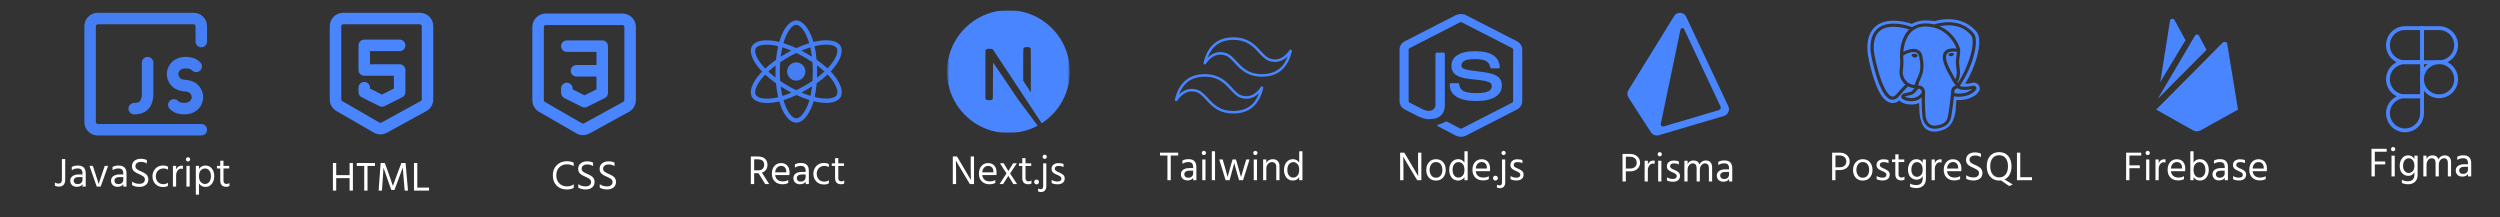 <svg width="978" height="85" viewBox="0 0 978 85" fill="none" xmlns="http://www.w3.org/2000/svg">
<rect x="0" y="0" width="978" height="85" fill="#333333" stroke="none"/>
<g clip-path="url(#clip0_8_7)">
<path d="M33 10.25C33 7.352 35.352 5 38.25 5H75.75C78.648 5 81 7.352 81 10.25V16.25C81 16.847 80.763 17.419 80.341 17.841C79.919 18.263 79.347 18.5 78.75 18.5C78.153 18.5 77.581 18.263 77.159 17.841C76.737 17.419 76.5 16.847 76.5 16.25V10.25C76.5 10.051 76.421 9.86 76.28 9.72C76.14 9.579 75.949 9.5 75.75 9.5H38.25C38.051 9.5 37.86 9.579 37.72 9.72C37.579 9.86 37.5 10.051 37.5 10.25V47.75C37.5 48.164 37.836 48.5 38.25 48.5H78.75C79.347 48.5 79.919 48.737 80.341 49.159C80.763 49.581 81 50.153 81 50.75C81 51.347 80.763 51.919 80.341 52.341C79.919 52.763 79.347 53 78.75 53H38.25C36.858 53 35.522 52.447 34.538 51.462C33.553 50.478 33 49.142 33 47.75V10.25ZM57.75 22.25C58.347 22.25 58.919 22.487 59.341 22.909C59.763 23.331 60 23.903 60 24.5V36.5C60 39.515 59.172 41.774 57.465 43.196C55.836 44.555 53.862 44.75 52.5 44.75C51.903 44.75 51.331 44.513 50.909 44.091C50.487 43.669 50.25 43.097 50.25 42.5C50.25 41.903 50.487 41.331 50.909 40.909C51.331 40.487 51.903 40.25 52.5 40.25C53.538 40.25 54.189 40.07 54.585 39.74C54.903 39.476 55.5 38.735 55.5 36.5V24.5C55.5 23.903 55.737 23.331 56.159 22.909C56.581 22.487 57.153 22.25 57.75 22.25ZM66.828 24.74C68.082 23.246 70.053 22.25 72.75 22.25C75.255 22.25 77.145 23.108 78.42 24.455C78.815 24.891 79.024 25.465 79.001 26.053C78.978 26.641 78.725 27.197 78.298 27.601C77.87 28.005 77.301 28.226 76.713 28.215C76.124 28.205 75.563 27.964 75.15 27.545C74.82 27.197 74.16 26.75 72.75 26.75C71.25 26.75 70.59 27.254 70.272 27.635C69.954 28.021 69.771 28.5 69.75 29C69.75 29.312 69.879 29.9 70.272 30.365C70.593 30.746 71.247 31.25 72.75 31.25C72.978 31.25 73.197 31.283 73.404 31.346C75.393 31.628 76.896 32.516 77.922 33.74C79.104 35.15 79.5 36.812 79.5 38C79.5 39.188 79.104 40.85 77.922 42.26C76.668 43.754 74.697 44.75 72 44.75C69.495 44.75 67.605 43.892 66.33 42.545C65.935 42.109 65.726 41.535 65.749 40.947C65.772 40.359 66.025 39.803 66.452 39.399C66.88 38.995 67.449 38.774 68.037 38.785C68.626 38.795 69.187 39.036 69.6 39.455C69.93 39.803 70.59 40.25 72 40.25C73.5 40.25 74.16 39.746 74.478 39.365C74.796 38.979 74.979 38.5 75 38C75 37.688 74.871 37.1 74.478 36.635C74.157 36.254 73.503 35.75 72 35.75C71.778 35.751 71.558 35.718 71.346 35.654C69.357 35.369 67.854 34.484 66.828 33.26C65.828 32.063 65.271 30.559 65.25 29C65.25 27.812 65.646 26.15 66.828 24.74Z" fill="#447EF2"/>
</g>
<path d="M21.48 72.648V71.4C21.907 71.677 22.355 71.816 22.824 71.816C23.752 71.816 24.216 71.325 24.216 70.344V62.216H25.512V70.232C25.512 72.077 24.675 73 23 73C22.403 73 21.896 72.883 21.48 72.648ZM32.27 69.256H30.862C30.18 69.256 29.668 69.389 29.326 69.656C28.985 69.923 28.814 70.259 28.814 70.664C28.814 71.069 28.948 71.4 29.214 71.656C29.481 71.901 29.87 72.024 30.382 72.024C30.958 72.024 31.417 71.864 31.758 71.544C32.1 71.213 32.27 70.797 32.27 70.296V69.256ZM28.078 66.584V65.32C28.686 64.947 29.486 64.76 30.478 64.76C32.516 64.76 33.534 65.795 33.534 67.864V73H32.286V72.04C31.87 72.733 31.113 73.08 30.014 73.08C29.257 73.08 28.644 72.856 28.174 72.408C27.716 71.96 27.486 71.395 27.486 70.712C27.486 69.933 27.78 69.331 28.366 68.904C28.964 68.467 29.774 68.248 30.798 68.248H32.27V67.832C32.27 67.192 32.126 66.712 31.838 66.392C31.55 66.061 31.065 65.896 30.382 65.896C29.518 65.896 28.75 66.125 28.078 66.584ZM37.841 73L35.009 64.888H36.321L37.441 68.312L38.625 72.008C38.721 71.549 39.121 70.317 39.825 68.312L40.977 64.888H42.289L39.393 73H37.841ZM48.224 69.256H46.816C46.133 69.256 45.621 69.389 45.279 69.656C44.938 69.923 44.767 70.259 44.767 70.664C44.767 71.069 44.901 71.4 45.167 71.656C45.434 71.901 45.824 72.024 46.336 72.024C46.911 72.024 47.37 71.864 47.712 71.544C48.053 71.213 48.224 70.797 48.224 70.296V69.256ZM44.032 66.584V65.32C44.639 64.947 45.44 64.76 46.431 64.76C48.469 64.76 49.487 65.795 49.487 67.864V73H48.239V72.04C47.824 72.733 47.066 73.08 45.968 73.08C45.21 73.08 44.597 72.856 44.127 72.408C43.669 71.96 43.44 71.395 43.44 70.712C43.44 69.933 43.733 69.331 44.319 68.904C44.917 68.467 45.727 68.248 46.752 68.248H48.224V67.832C48.224 67.192 48.08 66.712 47.791 66.392C47.504 66.061 47.018 65.896 46.336 65.896C45.471 65.896 44.703 66.125 44.032 66.584ZM57.443 62.616V63.976C56.792 63.549 56.013 63.336 55.106 63.336C54.456 63.336 53.938 63.491 53.554 63.8C53.17 64.099 52.978 64.493 52.978 64.984C52.978 65.24 53.026 65.469 53.123 65.672C53.229 65.875 53.41 66.067 53.666 66.248C53.922 66.419 54.141 66.552 54.322 66.648C54.504 66.733 54.786 66.861 55.17 67.032C55.533 67.192 55.81 67.32 56.002 67.416C56.194 67.501 56.44 67.645 56.739 67.848C57.048 68.04 57.277 68.232 57.426 68.424C57.587 68.605 57.725 68.851 57.843 69.16C57.971 69.459 58.035 69.784 58.035 70.136C58.035 71.085 57.709 71.821 57.059 72.344C56.408 72.856 55.571 73.112 54.547 73.112C53.416 73.112 52.456 72.883 51.666 72.424V71.032C52.445 71.619 53.395 71.912 54.514 71.912C55.187 71.912 55.715 71.763 56.099 71.464C56.483 71.165 56.675 70.733 56.675 70.168C56.675 69.933 56.627 69.725 56.531 69.544C56.445 69.352 56.296 69.181 56.083 69.032C55.88 68.872 55.682 68.744 55.49 68.648C55.309 68.541 55.059 68.413 54.739 68.264C54.675 68.232 54.578 68.189 54.45 68.136C53.992 67.933 53.64 67.768 53.395 67.64C53.16 67.512 52.877 67.325 52.547 67.08C52.227 66.824 51.992 66.531 51.843 66.2C51.693 65.869 51.618 65.485 51.618 65.048C51.618 64.131 51.944 63.416 52.594 62.904C53.256 62.381 54.083 62.12 55.075 62.12C56.002 62.12 56.792 62.285 57.443 62.616ZM60.953 68.984C60.964 69.859 61.23 70.589 61.753 71.176C62.276 71.752 63.017 72.04 63.977 72.04C64.596 72.04 65.172 71.864 65.705 71.512V72.712C65.193 73.021 64.564 73.176 63.817 73.176C62.537 73.176 61.519 72.771 60.761 71.96C60.014 71.139 59.641 70.141 59.641 68.968C59.641 67.816 60.014 66.824 60.761 65.992C61.519 65.16 62.548 64.744 63.849 64.744C64.543 64.744 65.161 64.893 65.705 65.192V66.392C65.215 66.061 64.638 65.896 63.977 65.896C63.06 65.896 62.324 66.195 61.769 66.792C61.225 67.379 60.953 68.109 60.953 68.984ZM68.9 64.888V66.312C69.327 65.309 70.063 64.808 71.108 64.808C71.3 64.808 71.45 64.819 71.556 64.84V66.088C71.332 66.013 71.103 65.976 70.868 65.976C70.303 65.976 69.834 66.237 69.46 66.76C69.087 67.283 68.9 67.885 68.9 68.568V73H67.636L67.652 64.888H68.9ZM72.935 73V64.888H74.199V73H72.935ZM72.967 62.936C72.818 62.776 72.743 62.579 72.743 62.344C72.743 62.109 72.818 61.912 72.967 61.752C73.127 61.592 73.325 61.512 73.559 61.512C73.794 61.512 73.991 61.592 74.151 61.752C74.311 61.912 74.391 62.109 74.391 62.344C74.391 62.579 74.311 62.776 74.151 62.936C73.991 63.085 73.794 63.16 73.559 63.16C73.325 63.16 73.127 63.085 72.967 62.936ZM80.174 71.976C80.856 71.976 81.416 71.709 81.853 71.176C82.291 70.632 82.51 69.864 82.51 68.872C82.51 67.987 82.296 67.272 81.87 66.728C81.443 66.184 80.904 65.912 80.254 65.912C79.603 65.912 79.037 66.152 78.558 66.632C78.088 67.101 77.853 67.875 77.853 68.952C77.853 69.987 78.094 70.749 78.573 71.24C79.053 71.731 79.587 71.976 80.174 71.976ZM77.853 64.888V66.12C78.419 65.213 79.256 64.76 80.365 64.76C81.443 64.76 82.285 65.155 82.894 65.944C83.512 66.723 83.822 67.699 83.822 68.872C83.822 70.12 83.496 71.144 82.846 71.944C82.206 72.733 81.368 73.128 80.334 73.128C79.267 73.128 78.44 72.675 77.853 71.768V76.152H76.606V64.888H77.853ZM87.428 65.912V70.664C87.428 71.528 87.833 71.96 88.644 71.96C89.06 71.96 89.428 71.837 89.748 71.592V72.792C89.396 72.984 89.001 73.08 88.564 73.08C86.964 73.08 86.164 72.264 86.164 70.632V65.912H84.868V64.888H86.164V62.872H87.428V64.888H89.668V65.912H87.428Z" fill="white"/>
<path d="M136.76 63.775H138.056V74.559H136.76V69.679H131.528V74.559H130.232V63.775H131.528V68.511H136.76V63.775ZM146.689 63.775V64.911H143.777V74.559H142.481V64.911H139.569V63.775H146.689ZM148.12 74.559L148.904 63.775H150.552L151.976 67.711L153.704 72.735C154.323 70.985 154.931 69.311 155.528 67.711L157.016 63.775H158.664L159.608 74.559H158.312L157.944 70.303L157.56 65.519C156.995 67.097 156.413 68.692 155.816 70.303L154.312 74.319H153.08L151.656 70.303L150.024 65.615C150.024 66.031 149.923 67.593 149.72 70.303L149.416 74.559H148.12ZM163.247 73.391H167.839V74.559H161.951V63.775H163.247V73.391Z" fill="white"/>
<path d="M134.25 9.5C134.051 9.5 133.86 9.579 133.72 9.72C133.579 9.86 133.5 10.051 133.5 10.25V38.9C133.5 39.17 133.644 39.416 133.875 39.551L148.452 47.957C148.563 48.022 148.69 48.056 148.818 48.058C148.947 48.059 149.074 48.028 149.187 47.966L164.61 39.515C164.728 39.45 164.827 39.355 164.896 39.239C164.964 39.122 165 38.99 165 38.855V10.25C165 10.051 164.921 9.86 164.78 9.72C164.64 9.579 164.449 9.5 164.25 9.5H134.25ZM129 10.25C129 7.352 131.352 5 134.25 5H164.25C167.148 5 169.5 7.352 169.5 10.25V38.858C169.5 39.799 169.246 40.723 168.767 41.532C168.287 42.342 167.598 43.008 166.773 43.46L151.35 51.911C150.56 52.345 149.671 52.568 148.769 52.558C147.867 52.549 146.983 52.307 146.202 51.857L131.628 43.448C130.829 42.987 130.166 42.325 129.704 41.526C129.243 40.728 129 39.822 129 38.9V10.25ZM140.25 17.75C140.25 17.153 140.487 16.581 140.909 16.159C141.331 15.737 141.903 15.5 142.5 15.5H156.345C156.942 15.5 157.514 15.737 157.936 16.159C158.358 16.581 158.595 17.153 158.595 17.75C158.595 18.347 158.358 18.919 157.936 19.341C157.514 19.763 156.942 20 156.345 20H144.75V25.136H156.345C156.942 25.136 157.514 25.373 157.936 25.795C158.358 26.217 158.595 26.789 158.595 27.386V36.038C158.595 36.456 158.479 36.865 158.26 37.221C158.04 37.576 157.726 37.864 157.353 38.051L150.429 41.513C150.117 41.669 149.773 41.75 149.424 41.75C149.075 41.75 148.731 41.669 148.419 41.513L141.495 38.051C141.121 37.864 140.807 37.578 140.587 37.223C140.367 36.868 140.251 36.459 140.25 36.041V34.307C140.25 33.71 140.487 33.138 140.909 32.716C141.331 32.294 141.903 32.057 142.5 32.057C143.097 32.057 143.669 32.294 144.091 32.716C144.513 33.138 144.75 33.71 144.75 34.307V34.649L149.424 36.986L154.095 34.646V29.636H142.5C141.903 29.636 141.331 29.399 140.909 28.977C140.487 28.555 140.25 27.983 140.25 27.386V17.75Z" fill="#4885FF"/>
<path d="M213.5 9.8C213.301 9.8 213.11 9.879 212.97 10.02C212.829 10.16 212.75 10.351 212.75 10.55V39.2C212.75 39.47 212.894 39.716 213.125 39.851L227.702 48.257C227.813 48.321 227.94 48.356 228.068 48.358C228.197 48.359 228.324 48.328 228.437 48.266L243.86 39.815C243.978 39.75 244.077 39.655 244.146 39.539C244.214 39.422 244.25 39.29 244.25 39.155V10.55C244.25 10.351 244.171 10.16 244.03 10.02C243.89 9.879 243.699 9.8 243.5 9.8H213.5ZM208.25 10.55C208.25 7.652 210.602 5.3 213.5 5.3H243.5C246.398 5.3 248.75 7.652 248.75 10.55V39.158C248.75 40.099 248.496 41.023 248.017 41.832C247.537 42.642 246.848 43.308 246.023 43.76L230.6 52.214C229.809 52.647 228.92 52.869 228.018 52.858C227.116 52.848 226.233 52.605 225.452 52.154L210.878 43.748C210.079 43.288 209.416 42.625 208.954 41.826C208.493 41.028 208.25 40.122 208.25 39.2V10.55ZM219.5 18.05C219.5 17.453 219.737 16.881 220.159 16.459C220.581 16.037 221.153 15.8 221.75 15.8H235.595C236.192 15.8 236.764 16.037 237.186 16.459C237.608 16.881 237.845 17.453 237.845 18.05V36.338C237.845 36.756 237.729 37.165 237.51 37.521C237.29 37.876 236.976 38.164 236.603 38.351L229.679 41.813C229.367 41.969 229.023 42.05 228.674 42.05C228.325 42.05 227.981 41.969 227.669 41.813L220.745 38.351C220.371 38.164 220.057 37.878 219.837 37.523C219.617 37.168 219.501 36.758 219.5 36.341V34.607C219.5 34.01 219.737 33.438 220.159 33.016C220.581 32.594 221.153 32.357 221.75 32.357C222.347 32.357 222.919 32.594 223.341 33.016C223.763 33.438 224 34.01 224 34.607V34.949L228.674 37.283L233.345 34.949V29.936H225.5C224.903 29.936 224.331 29.699 223.909 29.277C223.487 28.855 223.25 28.283 223.25 27.686C223.25 27.089 223.487 26.517 223.909 26.095C224.331 25.673 224.903 25.436 225.5 25.436H233.345V20.3H221.75C221.153 20.3 220.581 20.063 220.159 19.641C219.737 19.219 219.5 18.647 219.5 18.05Z" fill="#4885FF"/>
<path d="M224.428 63.648V64.976C223.959 64.731 223.537 64.555 223.164 64.448C222.791 64.341 222.3 64.288 221.692 64.288C220.529 64.288 219.559 64.683 218.78 65.472C218.012 66.261 217.628 67.291 217.628 68.56C217.628 69.883 218.012 70.939 218.78 71.728C219.548 72.517 220.567 72.912 221.836 72.912C222.86 72.912 223.735 72.64 224.46 72.096V73.456C223.799 73.904 222.892 74.128 221.74 74.128C220.119 74.128 218.801 73.632 217.788 72.64C216.775 71.637 216.268 70.277 216.268 68.56C216.268 66.939 216.78 65.621 217.804 64.608C218.839 63.584 220.135 63.072 221.692 63.072C222.812 63.072 223.724 63.264 224.428 63.648ZM232.005 63.616V64.976C231.354 64.549 230.576 64.336 229.669 64.336C229.018 64.336 228.501 64.491 228.117 64.8C227.733 65.099 227.541 65.493 227.541 65.984C227.541 66.24 227.589 66.469 227.685 66.672C227.792 66.875 227.973 67.067 228.229 67.248C228.485 67.419 228.704 67.552 228.885 67.648C229.066 67.733 229.349 67.861 229.733 68.032C230.096 68.192 230.373 68.32 230.565 68.416C230.757 68.501 231.002 68.645 231.301 68.848C231.61 69.04 231.84 69.232 231.989 69.424C232.149 69.605 232.288 69.851 232.405 70.16C232.533 70.459 232.597 70.784 232.597 71.136C232.597 72.085 232.272 72.821 231.621 73.344C230.97 73.856 230.133 74.112 229.109 74.112C227.978 74.112 227.018 73.883 226.229 73.424V72.032C227.008 72.619 227.957 72.912 229.077 72.912C229.749 72.912 230.277 72.763 230.661 72.464C231.045 72.165 231.237 71.733 231.237 71.168C231.237 70.933 231.189 70.725 231.093 70.544C231.008 70.352 230.858 70.181 230.645 70.032C230.442 69.872 230.245 69.744 230.053 69.648C229.872 69.541 229.621 69.413 229.301 69.264C229.237 69.232 229.141 69.189 229.013 69.136C228.554 68.933 228.202 68.768 227.957 68.64C227.722 68.512 227.44 68.325 227.109 68.08C226.789 67.824 226.554 67.531 226.405 67.2C226.256 66.869 226.181 66.485 226.181 66.048C226.181 65.131 226.506 64.416 227.157 63.904C227.818 63.381 228.645 63.12 229.637 63.12C230.565 63.12 231.354 63.285 232.005 63.616ZM240.396 63.616V64.976C239.745 64.549 238.966 64.336 238.06 64.336C237.409 64.336 236.892 64.491 236.508 64.8C236.124 65.099 235.932 65.493 235.932 65.984C235.932 66.24 235.98 66.469 236.076 66.672C236.182 66.875 236.364 67.067 236.62 67.248C236.876 67.419 237.094 67.552 237.276 67.648C237.457 67.733 237.74 67.861 238.124 68.032C238.486 68.192 238.764 68.32 238.956 68.416C239.148 68.501 239.393 68.645 239.692 68.848C240.001 69.04 240.23 69.232 240.38 69.424C240.54 69.605 240.678 69.851 240.796 70.16C240.924 70.459 240.988 70.784 240.988 71.136C240.988 72.085 240.662 72.821 240.012 73.344C239.361 73.856 238.524 74.112 237.5 74.112C236.369 74.112 235.409 73.883 234.62 73.424V72.032C235.398 72.619 236.348 72.912 237.468 72.912C238.14 72.912 238.668 72.763 239.052 72.464C239.436 72.165 239.628 71.733 239.628 71.168C239.628 70.933 239.58 70.725 239.484 70.544C239.398 70.352 239.249 70.181 239.036 70.032C238.833 69.872 238.636 69.744 238.444 69.648C238.262 69.541 238.012 69.413 237.692 69.264C237.628 69.232 237.532 69.189 237.404 69.136C236.945 68.933 236.593 68.768 236.348 68.64C236.113 68.512 235.83 68.325 235.5 68.08C235.18 67.824 234.945 67.531 234.796 67.2C234.646 66.869 234.572 66.485 234.572 66.048C234.572 65.131 234.897 64.416 235.548 63.904C236.209 63.381 237.036 63.12 238.028 63.12C238.956 63.12 239.745 63.285 240.396 63.616Z" fill="white"/>
<path d="M309.706 24.876C309.094 25.229 308.601 25.756 308.289 26.39C307.976 27.023 307.859 27.735 307.951 28.436C308.043 29.136 308.341 29.793 308.806 30.324C309.272 30.856 309.885 31.237 310.567 31.42C311.25 31.602 311.971 31.579 312.64 31.352C313.309 31.125 313.896 30.705 314.326 30.144C314.756 29.584 315.01 28.909 315.056 28.204C315.103 27.499 314.939 26.796 314.586 26.184C314.352 25.778 314.039 25.422 313.667 25.136C313.295 24.85 312.87 24.641 312.417 24.519C311.964 24.398 311.491 24.367 311.026 24.428C310.561 24.489 310.112 24.641 309.706 24.876ZM325.716 28.752C325.481 28.484 325.234 28.215 324.974 27.946C325.155 27.754 325.331 27.563 325.502 27.372C328.712 23.764 330.068 20.144 328.812 17.97C327.608 15.884 324.026 15.262 319.54 16.134C319.099 16.221 318.659 16.318 318.222 16.426C318.138 16.138 318.049 15.851 317.956 15.566C316.434 10.98 313.976 7.998 311.464 8C309.056 8 306.728 10.794 305.242 15.116C305.095 15.543 304.96 15.972 304.836 16.404C304.544 16.332 304.251 16.265 303.956 16.204C299.224 15.234 295.414 15.874 294.16 18.052C292.958 20.138 294.214 23.552 297.216 26.996C297.515 27.336 297.821 27.669 298.136 27.996C297.764 28.376 297.414 28.758 297.086 29.138C294.156 32.534 292.972 35.89 294.172 37.968C295.412 40.116 299.168 40.818 303.742 39.918C304.113 39.845 304.481 39.762 304.848 39.67C304.981 40.138 305.129 40.603 305.29 41.064C306.77 45.298 309.084 48 311.484 48C313.964 48 316.448 45.094 317.954 40.682C318.074 40.334 318.184 39.972 318.292 39.6C318.765 39.717 319.242 39.821 319.722 39.912C324.128 40.746 327.626 40.092 328.824 38.012C330.062 35.862 328.784 32.258 325.716 28.752ZM295.64 18.904C296.412 17.564 299.526 17.04 303.612 17.88C303.873 17.933 304.139 17.993 304.41 18.06C304.011 19.825 303.729 21.614 303.566 23.416C302.093 24.452 300.688 25.582 299.36 26.8C299.068 26.497 298.783 26.187 298.506 25.87C295.932 22.922 294.916 20.162 295.64 18.904ZM303.414 30.36C302.394 29.586 301.444 28.794 300.582 27.998C301.442 27.206 302.392 26.418 303.412 25.646C303.375 26.431 303.357 27.217 303.358 28.004C303.358 28.791 303.377 29.576 303.414 30.36ZM303.414 38.24C301.68 38.626 299.891 38.69 298.134 38.428C297.652 38.39 297.184 38.254 296.757 38.028C296.33 37.802 295.954 37.491 295.652 37.114C294.922 35.854 295.874 33.158 298.38 30.254C298.695 29.89 299.02 29.535 299.356 29.19C300.684 30.415 302.092 31.551 303.57 32.59C303.734 34.415 304.019 36.227 304.422 38.014C304.089 38.098 303.752 38.174 303.412 38.242L303.414 38.24ZM317.614 22.162C316.943 21.739 316.265 21.331 315.578 20.936C314.901 20.547 314.216 20.171 313.524 19.81C314.662 19.329 315.822 18.906 317.002 18.54C317.267 19.736 317.471 20.945 317.614 22.162ZM306.86 15.67C308.132 11.97 310.016 9.71 311.468 9.71C313.014 9.708 315.022 12.146 316.336 16.104C316.421 16.363 316.501 16.623 316.576 16.884C314.851 17.419 313.163 18.067 311.524 18.824C309.89 18.057 308.206 17.402 306.484 16.862C306.6 16.462 306.725 16.065 306.86 15.67ZM306.06 18.518C307.234 18.888 308.389 19.316 309.52 19.802C308.117 20.525 306.752 21.312 305.424 22.164C305.584 20.888 305.798 19.666 306.06 18.518ZM305.426 33.838C306.089 34.263 306.761 34.672 307.444 35.064C308.14 35.464 308.845 35.848 309.558 36.216C308.419 36.719 307.255 37.163 306.07 37.546C305.795 36.322 305.58 35.085 305.426 33.84V33.838ZM316.338 40.13C315.806 41.824 314.967 43.406 313.862 44.796C313.589 45.194 313.238 45.533 312.829 45.79C312.42 46.048 311.963 46.218 311.486 46.292C310.028 46.292 308.17 44.122 306.906 40.5C306.757 40.072 306.619 39.64 306.494 39.204C308.224 38.646 309.915 37.971 311.554 37.184C313.207 37.947 314.909 38.602 316.648 39.142C316.552 39.474 316.449 39.803 316.338 40.13ZM317.062 37.482C315.867 37.109 314.691 36.678 313.538 36.19C314.217 35.834 314.9 35.457 315.588 35.06C316.295 34.652 316.983 34.234 317.652 33.806C317.518 35.041 317.321 36.268 317.062 37.482ZM317.956 27.996C317.956 29.211 317.918 30.424 317.842 31.636C316.856 32.304 315.816 32.956 314.734 33.58C313.654 34.202 312.588 34.774 311.54 35.292C310.437 34.764 309.356 34.195 308.296 33.584C307.243 32.977 306.213 32.331 305.208 31.646C305.115 30.433 305.068 29.218 305.068 28.002C305.068 26.787 305.113 25.573 305.204 24.36C307.215 22.987 309.326 21.769 311.52 20.714C312.608 21.243 313.677 21.811 314.726 22.416C315.779 23.021 316.813 23.661 317.826 24.334C317.913 25.553 317.956 26.773 317.956 27.996ZM319.868 17.81C323.712 17.064 326.608 17.566 327.334 18.824C328.108 20.164 327 23.12 324.226 26.236C324.073 26.408 323.914 26.581 323.75 26.754C322.399 25.533 320.966 24.405 319.462 23.378C319.311 21.596 319.04 19.826 318.652 18.08C319.065 17.979 319.471 17.889 319.868 17.81ZM319.608 25.58C320.623 26.321 321.599 27.114 322.532 27.956C321.603 28.811 320.631 29.618 319.618 30.372C319.649 29.58 319.664 28.788 319.664 27.996C319.664 27.191 319.645 26.385 319.608 25.58ZM327.346 37.158C326.618 38.42 323.81 38.946 320.04 38.234C319.608 38.153 319.165 38.055 318.712 37.942C319.091 36.173 319.349 34.381 319.486 32.578C320.988 31.534 322.416 30.388 323.76 29.148C323.996 29.392 324.22 29.635 324.432 29.876C325.634 31.183 326.585 32.7 327.238 34.352C327.447 34.788 327.564 35.261 327.583 35.744C327.601 36.226 327.521 36.708 327.346 37.158Z" fill="#447EF2"/>
<path d="M295.028 62.336V66.64H296.66C297.396 66.64 297.956 66.443 298.34 66.048C298.735 65.643 298.932 65.125 298.932 64.496C298.932 63.056 298.127 62.336 296.516 62.336H295.028ZM300.9 72H299.348L296.708 67.744H296.58H295.028V72H293.732V61.216H296.436C297.684 61.216 298.628 61.509 299.268 62.096C299.919 62.683 300.244 63.493 300.244 64.528C300.223 65.275 300.025 65.909 299.652 66.432C299.279 66.955 298.751 67.323 298.068 67.536L300.9 72ZM307.602 67.424V67.104C307.602 66.432 307.42 65.899 307.058 65.504C306.695 65.099 306.194 64.896 305.554 64.896C304.946 64.896 304.428 65.115 304.002 65.552C303.575 65.989 303.324 66.613 303.25 67.424H307.602ZM308.354 70.4V71.584C307.724 71.915 306.956 72.08 306.05 72.08C304.823 72.08 303.831 71.707 303.074 70.96C302.327 70.203 301.954 69.205 301.954 67.968C301.954 66.677 302.29 65.659 302.962 64.912C303.634 64.165 304.498 63.792 305.554 63.792C306.567 63.792 307.372 64.117 307.97 64.768C308.567 65.419 308.866 66.341 308.866 67.536C308.866 67.877 308.839 68.192 308.786 68.48H303.25C303.346 69.28 303.65 69.893 304.162 70.32C304.674 70.747 305.346 70.96 306.178 70.96C307.084 70.96 307.81 70.773 308.354 70.4ZM315.161 68.256H313.753C313.07 68.256 312.558 68.389 312.217 68.656C311.876 68.923 311.705 69.259 311.705 69.664C311.705 70.069 311.838 70.4 312.105 70.656C312.372 70.901 312.761 71.024 313.273 71.024C313.849 71.024 314.308 70.864 314.649 70.544C314.99 70.213 315.161 69.797 315.161 69.296V68.256ZM310.969 65.584V64.32C311.577 63.947 312.377 63.76 313.369 63.76C315.406 63.76 316.425 64.795 316.425 66.864V72H315.177V71.04C314.761 71.733 314.004 72.08 312.905 72.08C312.148 72.08 311.534 71.856 311.065 71.408C310.606 70.96 310.377 70.395 310.377 69.712C310.377 68.933 310.67 68.331 311.257 67.904C311.854 67.467 312.665 67.248 313.689 67.248H315.161V66.832C315.161 66.192 315.017 65.712 314.729 65.392C314.441 65.061 313.956 64.896 313.273 64.896C312.409 64.896 311.641 65.125 310.969 65.584ZM319.5 67.984C319.511 68.859 319.777 69.589 320.3 70.176C320.823 70.752 321.564 71.04 322.524 71.04C323.143 71.04 323.719 70.864 324.252 70.512V71.712C323.74 72.021 323.111 72.176 322.364 72.176C321.084 72.176 320.065 71.771 319.308 70.96C318.561 70.139 318.188 69.141 318.188 67.968C318.188 66.816 318.561 65.824 319.308 64.992C320.065 64.16 321.095 63.744 322.396 63.744C323.089 63.744 323.708 63.893 324.252 64.192V65.392C323.761 65.061 323.185 64.896 322.524 64.896C321.607 64.896 320.871 65.195 320.316 65.792C319.772 66.379 319.5 67.109 319.5 67.984ZM327.943 64.912V69.664C327.943 70.528 328.349 70.96 329.159 70.96C329.575 70.96 329.943 70.837 330.263 70.592V71.792C329.911 71.984 329.517 72.08 329.079 72.08C327.479 72.08 326.679 71.264 326.679 69.632V64.912H325.383V63.888H326.679V61.872H327.943V63.888H330.183V64.912H327.943Z" fill="white"/>
<g clip-path="url(#clip1_8_7)">
<mask id="mask0_8_7" style="mask-type:luminance" maskUnits="userSpaceOnUse" x="370" y="4" width="49" height="48">
<path d="M370.5 4H418.5V52H370.5V4Z" fill="white"/>
</mask>
<g mask="url(#mask0_8_7)">
<path d="M392.928 4.012C392.824 4.022 392.496 4.056 392.2 4.078C385.384 4.694 379 8.372 374.952 14.026C372.717 17.13 371.263 20.727 370.716 24.512C370.524 25.832 370.5 26.22 370.5 28.008C370.5 29.796 370.524 30.186 370.716 31.504C372.02 40.518 378.436 48.09 387.134 50.896C388.692 51.398 390.334 51.74 392.2 51.948C392.928 52.028 396.072 52.028 396.8 51.948C400.022 51.59 402.754 50.792 405.446 49.418C405.86 49.208 405.94 49.15 405.884 49.104C404.567 47.368 403.264 45.621 401.974 43.864L398.136 38.678L393.328 31.56C391.728 29.18 390.114 26.809 388.484 24.448C388.466 24.442 388.448 27.604 388.438 31.468C388.424 38.228 388.418 38.5 388.334 38.66C388.252 38.847 388.106 38.998 387.922 39.086C387.772 39.162 387.642 39.176 386.932 39.176H386.12L385.904 39.04C385.77 38.956 385.662 38.837 385.59 38.696L385.49 38.486L385.5 29.078L385.514 19.666L385.66 19.482C385.758 19.367 385.876 19.27 386.008 19.196C386.2 19.102 386.274 19.094 387.088 19.094C388.044 19.094 388.204 19.13 388.452 19.402C388.522 19.478 391.126 23.402 394.242 28.126L403.71 42.47L407.51 48.226L407.704 48.1C409.533 46.884 411.191 45.429 412.634 43.774C415.658 40.313 417.62 36.053 418.284 31.504C418.476 30.184 418.5 29.796 418.5 28.008C418.5 26.22 418.476 25.832 418.284 24.512C416.98 15.5 410.564 7.926 401.866 5.12C400.24 4.603 398.566 4.253 396.87 4.074C396.418 4.026 393.318 3.974 392.93 4.014L392.928 4.012ZM402.754 18.532C402.866 18.588 402.965 18.666 403.046 18.761C403.128 18.856 403.189 18.965 403.228 19.084C403.264 19.204 403.274 21.814 403.264 27.694L403.25 36.13L401.764 33.85L400.272 31.57V25.438C400.272 21.472 400.29 19.244 400.318 19.136C400.351 19.011 400.41 18.895 400.489 18.793C400.569 18.691 400.669 18.606 400.782 18.544C400.976 18.444 401.046 18.436 401.782 18.436C402.476 18.436 402.598 18.448 402.754 18.532Z" fill="#4885FF"/>
</g>
</g>
<path d="M372.732 72V61.216H374.364L377.068 65.76L379.804 70.432C379.761 69.397 379.74 67.845 379.74 65.776V61.216H381.036V72H379.404L376.7 67.488C376.156 66.581 375.655 65.739 375.196 64.96C374.737 64.171 374.412 63.605 374.22 63.264L373.948 62.768C374.001 63.877 374.028 65.44 374.028 67.456V72H372.732ZM388.602 67.424V67.104C388.602 66.432 388.42 65.899 388.058 65.504C387.695 65.099 387.194 64.896 386.554 64.896C385.946 64.896 385.428 65.115 385.002 65.552C384.575 65.989 384.324 66.613 384.25 67.424H388.602ZM389.354 70.4V71.584C388.724 71.915 387.956 72.08 387.05 72.08C385.823 72.08 384.831 71.707 384.074 70.96C383.327 70.203 382.954 69.205 382.954 67.968C382.954 66.677 383.29 65.659 383.962 64.912C384.634 64.165 385.498 63.792 386.554 63.792C387.567 63.792 388.372 64.117 388.97 64.768C389.567 65.419 389.866 66.341 389.866 67.536C389.866 67.877 389.839 68.192 389.786 68.48H384.25C384.346 69.28 384.65 69.893 385.162 70.32C385.674 70.747 386.346 70.96 387.178 70.96C388.084 70.96 388.81 70.773 389.354 70.4ZM395.153 67.856L397.873 72H396.417L394.449 68.8L392.417 72H391.025L393.745 67.84L391.185 63.872H392.641L394.481 66.912L396.337 63.872H397.777L395.153 67.856ZM401.178 64.912V69.664C401.178 70.528 401.583 70.96 402.394 70.96C402.81 70.96 403.178 70.837 403.498 70.592V71.792C403.146 71.984 402.751 72.08 402.314 72.08C400.714 72.08 399.914 71.264 399.914 69.632V64.912H398.618V63.888H399.914V61.872H401.178V63.888H403.418V64.912H401.178ZM404.828 71.856C404.647 71.675 404.556 71.451 404.556 71.184C404.556 70.917 404.647 70.693 404.828 70.512C405.009 70.331 405.233 70.24 405.5 70.24C405.767 70.24 405.991 70.331 406.172 70.512C406.353 70.693 406.444 70.917 406.444 71.184C406.444 71.451 406.353 71.675 406.172 71.856C405.991 72.037 405.767 72.128 405.5 72.128C405.233 72.128 405.009 72.037 404.828 71.856ZM406.092 74.88V73.76C406.497 73.931 406.86 74.016 407.18 74.016C407.777 74.016 408.076 73.627 408.076 72.848V63.888H409.324V72.88C409.324 73.584 409.137 74.133 408.764 74.528C408.401 74.923 407.895 75.12 407.244 75.12C406.892 75.12 406.508 75.04 406.092 74.88ZM408.092 61.936C407.943 61.776 407.868 61.579 407.868 61.344C407.868 61.109 407.943 60.912 408.092 60.752C408.252 60.592 408.449 60.512 408.684 60.512C408.919 60.512 409.116 60.592 409.276 60.752C409.436 60.912 409.516 61.109 409.516 61.344C409.516 61.579 409.436 61.776 409.276 61.936C409.116 62.085 408.919 62.16 408.684 62.16C408.449 62.16 408.252 62.085 408.092 61.936ZM416.053 64.16V65.36C415.562 65.061 414.89 64.912 414.037 64.912C413.61 64.912 413.269 65.013 413.013 65.216C412.767 65.408 412.645 65.659 412.645 65.968C412.645 66.16 412.682 66.331 412.757 66.48C412.831 66.619 412.975 66.757 413.189 66.896C413.413 67.035 413.573 67.131 413.669 67.184C413.775 67.227 413.999 67.323 414.341 67.472C415.023 67.749 415.557 68.064 415.941 68.416C416.325 68.768 416.517 69.243 416.517 69.84C416.517 70.533 416.271 71.083 415.781 71.488C415.301 71.893 414.639 72.096 413.797 72.096C412.815 72.096 412.021 71.931 411.413 71.6V70.368C412.127 70.795 412.895 71.008 413.717 71.008C414.207 71.008 414.581 70.912 414.837 70.72C415.093 70.528 415.221 70.267 415.221 69.936C415.221 69.552 415.077 69.253 414.789 69.04C414.511 68.827 414.042 68.587 413.381 68.32C412.773 68.085 412.282 67.792 411.909 67.44C411.546 67.088 411.365 66.613 411.365 66.016C411.365 65.344 411.615 64.811 412.117 64.416C412.629 64.011 413.263 63.808 414.021 63.808C414.863 63.808 415.541 63.925 416.053 64.16Z" fill="white"/>
<path d="M482.5 15.1C476.526 15.1 472.794 18.3 471.3 24.7C473.54 21.5 476.154 20.3 479.14 21.1C480.846 21.558 482.062 22.882 483.409 24.348C485.607 26.735 488.148 29.5 493.7 29.5C499.674 29.5 503.406 26.3 504.9 19.9C502.66 23.1 500.046 24.3 497.06 23.5C495.354 23.042 494.138 21.718 492.791 20.252C490.593 17.865 488.052 15.1 482.5 15.1ZM471.3 29.5C465.326 29.5 461.594 32.7 460.1 39.1C462.34 35.9 464.954 34.7 467.94 35.5C469.646 35.958 470.862 37.282 472.209 38.748C474.407 41.135 476.948 43.9 482.5 43.9C488.474 43.9 492.206 40.7 493.7 34.3C491.46 37.5 488.846 38.7 485.86 37.9C484.154 37.442 482.938 36.118 481.591 34.652C479.393 32.265 476.852 29.5 471.3 29.5Z" stroke="#4885FF" stroke-linejoin="round"/>
<path d="M460.908 59.716V60.852H457.996V70.5H456.7V60.852H453.788V59.716H460.908ZM466.755 66.756H465.347C464.664 66.756 464.152 66.889 463.811 67.156C463.469 67.423 463.299 67.759 463.299 68.164C463.299 68.569 463.432 68.9 463.699 69.156C463.965 69.401 464.355 69.524 464.867 69.524C465.443 69.524 465.901 69.364 466.243 69.044C466.584 68.713 466.755 68.297 466.755 67.796V66.756ZM462.563 64.084V62.82C463.171 62.447 463.971 62.26 464.963 62.26C467 62.26 468.019 63.295 468.019 65.364V70.5H466.771V69.54C466.355 70.233 465.597 70.58 464.499 70.58C463.741 70.58 463.128 70.356 462.659 69.908C462.2 69.46 461.971 68.895 461.971 68.212C461.971 67.433 462.264 66.831 462.851 66.404C463.448 65.967 464.259 65.748 465.283 65.748H466.755V65.332C466.755 64.692 466.611 64.212 466.323 63.892C466.035 63.561 465.549 63.396 464.867 63.396C464.003 63.396 463.235 63.625 462.563 64.084ZM470.326 70.5V62.388H471.59V70.5H470.326ZM470.358 60.436C470.208 60.276 470.134 60.079 470.134 59.844C470.134 59.609 470.208 59.412 470.358 59.252C470.518 59.092 470.715 59.012 470.95 59.012C471.184 59.012 471.382 59.092 471.542 59.252C471.702 59.412 471.782 59.609 471.782 59.844C471.782 60.079 471.702 60.276 471.542 60.436C471.382 60.585 471.184 60.66 470.95 60.66C470.715 60.66 470.518 60.585 470.358 60.436ZM474.06 70.5V59.188H475.324V70.5H474.06ZM479.459 70.5L476.963 62.388H478.307L479.091 65.076C479.368 66.015 479.597 66.836 479.779 67.54C479.971 68.233 480.093 68.697 480.147 68.932L480.227 69.268C480.387 68.585 480.776 67.183 481.395 65.06L482.163 62.388H483.507L484.291 65.06L485.491 69.284C485.64 68.655 486.051 67.247 486.723 65.06L487.539 62.388H488.835L486.275 70.5H484.723L483.955 67.844L482.835 63.796C482.675 64.479 482.312 65.828 481.747 67.844L481.011 70.5H479.459ZM490.466 70.5V62.388H491.73V70.5H490.466ZM490.498 60.436C490.349 60.276 490.274 60.079 490.274 59.844C490.274 59.609 490.349 59.412 490.498 59.252C490.658 59.092 490.856 59.012 491.09 59.012C491.325 59.012 491.522 59.092 491.682 59.252C491.842 59.412 491.922 59.609 491.922 59.844C491.922 60.079 491.842 60.276 491.682 60.436C491.522 60.585 491.325 60.66 491.09 60.66C490.856 60.66 490.658 60.585 490.498 60.436ZM495.385 62.388V63.796C495.865 62.783 496.718 62.276 497.945 62.276C498.734 62.276 499.363 62.516 499.833 62.996C500.302 63.476 500.537 64.116 500.537 64.916V70.5H499.273V65.252C499.273 64.655 499.118 64.201 498.809 63.892C498.51 63.572 498.115 63.412 497.625 63.412C497.017 63.412 496.489 63.647 496.041 64.116C495.603 64.585 495.385 65.236 495.385 66.068V70.5H494.137V62.388H495.385ZM505.865 69.476C506.527 69.476 507.087 69.231 507.545 68.74C508.015 68.249 508.249 67.465 508.249 66.388C508.249 65.364 508.009 64.612 507.529 64.132C507.049 63.652 506.521 63.412 505.945 63.412C505.273 63.412 504.713 63.684 504.265 64.228C503.828 64.761 503.609 65.529 503.609 66.532C503.609 67.407 503.823 68.116 504.249 68.66C504.676 69.204 505.215 69.476 505.865 69.476ZM508.249 59.188H509.513V70.5H508.249V69.3C507.673 70.185 506.841 70.628 505.753 70.628C504.676 70.628 503.828 70.228 503.209 69.428C502.601 68.628 502.297 67.657 502.297 66.516C502.297 65.247 502.623 64.223 503.273 63.444C503.924 62.655 504.761 62.26 505.785 62.26C506.841 62.26 507.663 62.713 508.249 63.62V59.188Z" fill="white"/>
<path d="M571.497 53.5C570.773 53.5 570.051 53.332 569.417 53.006L562.796 49.532C561.808 49.042 562.29 48.868 562.615 48.766C563.935 48.36 564.201 48.266 565.61 47.558C565.757 47.484 565.951 47.512 566.102 47.592L571.19 50.27C571.284 50.315 571.39 50.338 571.497 50.338C571.604 50.338 571.709 50.315 571.803 50.27L591.639 40.118C591.731 40.069 591.808 39.999 591.861 39.916C591.914 39.832 591.941 39.738 591.941 39.642V19.342C591.941 19.245 591.912 19.149 591.858 19.064C591.804 18.98 591.726 18.909 591.632 18.858L571.806 8.714C571.712 8.668 571.607 8.644 571.5 8.644C571.393 8.644 571.288 8.668 571.194 8.714L551.372 18.86C551.278 18.91 551.199 18.981 551.145 19.065C551.09 19.149 551.06 19.245 551.059 19.342V39.642C551.059 39.738 551.089 39.832 551.144 39.915C551.199 39.998 551.278 40.066 551.372 40.112L556.805 42.896C559.753 44.204 561.56 42.664 561.56 41.116V21.074C561.56 20.79 561.817 20.568 562.137 20.568H564.652C564.965 20.568 565.227 20.792 565.227 21.074V41.116C565.227 44.606 563.084 46.606 559.354 46.606C558.208 46.606 557.304 46.606 554.785 45.504L549.579 42.85C548.947 42.523 548.422 42.055 548.057 41.492C547.692 40.929 547.5 40.291 547.5 39.642V19.342C547.5 18.024 548.296 16.792 549.579 16.136L569.415 5.973C570.054 5.662 570.771 5.5 571.499 5.5C572.227 5.5 572.944 5.662 573.583 5.973L593.416 16.136C594.702 16.794 595.5 18.024 595.5 19.342V39.642C595.499 40.292 595.306 40.929 594.94 41.492C594.574 42.055 594.049 42.523 593.416 42.85L573.583 53.006C572.951 53.332 572.232 53.5 571.497 53.5ZM587.512 33.486C587.512 29.686 584.616 28.674 578.52 27.96C572.36 27.238 571.733 26.864 571.733 25.586C571.733 24.53 572.263 23.12 576.826 23.12C580.901 23.12 582.403 23.898 583.021 26.334C583.049 26.447 583.12 26.548 583.221 26.62C583.322 26.692 583.448 26.732 583.578 26.732H586.152C586.23 26.732 586.308 26.717 586.38 26.689C586.452 26.661 586.517 26.621 586.571 26.57C586.626 26.518 586.667 26.456 586.693 26.388C586.719 26.321 586.729 26.249 586.722 26.178C586.323 21.982 583.179 20.026 576.826 20.026C571.17 20.026 567.796 22.142 567.796 25.692C567.796 29.542 571.152 30.606 576.58 31.082C583.075 31.646 583.578 32.488 583.578 33.62C583.578 35.586 581.799 36.424 577.62 36.424C572.372 36.424 571.217 35.256 570.829 32.94C570.807 32.82 570.738 32.711 570.633 32.632C570.529 32.553 570.396 32.51 570.258 32.51H567.694C567.619 32.51 567.544 32.522 567.475 32.548C567.405 32.573 567.342 32.61 567.289 32.657C567.235 32.704 567.193 32.76 567.164 32.822C567.136 32.883 567.121 32.95 567.121 33.016C567.121 35.98 568.939 39.512 577.62 39.512C583.908 39.514 587.512 37.32 587.512 33.486Z" fill="#4885FF"/>
<path d="M547.732 70.5V59.716H549.364L552.068 64.26L554.804 68.932C554.761 67.897 554.74 66.345 554.74 64.276V59.716H556.036V70.5H554.404L551.7 65.988C551.156 65.081 550.655 64.239 550.196 63.46C549.737 62.671 549.412 62.105 549.22 61.764L548.948 61.268C549.001 62.377 549.028 63.94 549.028 65.956V70.5H547.732ZM561.73 70.644C560.567 70.644 559.644 70.255 558.962 69.476C558.29 68.687 557.954 67.695 557.954 66.5C557.954 65.295 558.3 64.292 558.994 63.492C559.698 62.681 560.61 62.276 561.73 62.276C562.956 62.276 563.9 62.671 564.562 63.46C565.234 64.249 565.57 65.252 565.57 66.468C565.57 67.673 565.228 68.671 564.546 69.46C563.863 70.249 562.924 70.644 561.73 70.644ZM561.73 63.396C560.962 63.396 560.359 63.695 559.922 64.292C559.484 64.889 559.266 65.62 559.266 66.484C559.266 67.327 559.49 68.047 559.938 68.644C560.386 69.231 560.983 69.524 561.73 69.524C562.54 69.524 563.164 69.236 563.602 68.66C564.039 68.073 564.258 67.348 564.258 66.484C564.258 65.588 564.05 64.852 563.634 64.276C563.218 63.689 562.583 63.396 561.73 63.396ZM570.506 69.476C571.167 69.476 571.727 69.231 572.186 68.74C572.655 68.249 572.89 67.465 572.89 66.388C572.89 65.364 572.65 64.612 572.17 64.132C571.69 63.652 571.162 63.412 570.586 63.412C569.914 63.412 569.354 63.684 568.906 64.228C568.469 64.761 568.25 65.529 568.25 66.532C568.25 67.407 568.463 68.116 568.89 68.66C569.317 69.204 569.855 69.476 570.506 69.476ZM572.89 59.188H574.154V70.5H572.89V69.3C572.314 70.185 571.482 70.628 570.394 70.628C569.317 70.628 568.469 70.228 567.85 69.428C567.242 68.628 566.938 67.657 566.938 66.516C566.938 65.247 567.263 64.223 567.914 63.444C568.565 62.655 569.402 62.26 570.426 62.26C571.482 62.26 572.303 62.713 572.89 63.62V59.188ZM581.664 65.924V65.604C581.664 64.932 581.483 64.399 581.12 64.004C580.757 63.599 580.256 63.396 579.616 63.396C579.008 63.396 578.491 63.615 578.064 64.052C577.637 64.489 577.387 65.113 577.312 65.924H581.664ZM582.416 68.9V70.084C581.787 70.415 581.019 70.58 580.112 70.58C578.885 70.58 577.893 70.207 577.136 69.46C576.389 68.703 576.016 67.705 576.016 66.468C576.016 65.177 576.352 64.159 577.024 63.412C577.696 62.665 578.56 62.292 579.616 62.292C580.629 62.292 581.435 62.617 582.032 63.268C582.629 63.919 582.928 64.841 582.928 66.036C582.928 66.377 582.901 66.692 582.848 66.98H577.312C577.408 67.78 577.712 68.393 578.224 68.82C578.736 69.247 579.408 69.46 580.24 69.46C581.147 69.46 581.872 69.273 582.416 68.9ZM584.344 70.356C584.162 70.175 584.072 69.951 584.072 69.684C584.072 69.417 584.162 69.193 584.344 69.012C584.525 68.831 584.749 68.74 585.016 68.74C585.282 68.74 585.506 68.831 585.688 69.012C585.869 69.193 585.96 69.417 585.96 69.684C585.96 69.951 585.869 70.175 585.688 70.356C585.506 70.537 585.282 70.628 585.016 70.628C584.749 70.628 584.525 70.537 584.344 70.356ZM585.608 73.38V72.26C586.013 72.431 586.376 72.516 586.696 72.516C587.293 72.516 587.592 72.127 587.592 71.348V62.388H588.84V71.38C588.84 72.084 588.653 72.633 588.28 73.028C587.917 73.423 587.41 73.62 586.76 73.62C586.408 73.62 586.024 73.54 585.608 73.38ZM587.608 60.436C587.458 60.276 587.384 60.079 587.384 59.844C587.384 59.609 587.458 59.412 587.608 59.252C587.768 59.092 587.965 59.012 588.2 59.012C588.434 59.012 588.632 59.092 588.792 59.252C588.952 59.412 589.032 59.609 589.032 59.844C589.032 60.079 588.952 60.276 588.792 60.436C588.632 60.585 588.434 60.66 588.2 60.66C587.965 60.66 587.768 60.585 587.608 60.436ZM595.568 62.66V63.86C595.078 63.561 594.406 63.412 593.552 63.412C593.126 63.412 592.784 63.513 592.528 63.716C592.283 63.908 592.16 64.159 592.16 64.468C592.16 64.66 592.198 64.831 592.272 64.98C592.347 65.119 592.491 65.257 592.704 65.396C592.928 65.535 593.088 65.631 593.184 65.684C593.291 65.727 593.515 65.823 593.856 65.972C594.539 66.249 595.072 66.564 595.456 66.916C595.84 67.268 596.032 67.743 596.032 68.34C596.032 69.033 595.787 69.583 595.296 69.988C594.816 70.393 594.155 70.596 593.312 70.596C592.331 70.596 591.536 70.431 590.928 70.1V68.868C591.643 69.295 592.411 69.508 593.232 69.508C593.723 69.508 594.096 69.412 594.352 69.22C594.608 69.028 594.736 68.767 594.736 68.436C594.736 68.052 594.592 67.753 594.304 67.54C594.027 67.327 593.558 67.087 592.896 66.82C592.288 66.585 591.798 66.292 591.424 65.94C591.062 65.588 590.88 65.113 590.88 64.516C590.88 63.844 591.131 63.311 591.632 62.916C592.144 62.511 592.779 62.308 593.536 62.308C594.379 62.308 595.056 62.425 595.568 62.66Z" fill="white"/>
<g clip-path="url(#clip2_8_7)">
<path d="M676.114 41.57L659.606 6.512C659.401 6.08 659.083 5.712 658.685 5.447C658.287 5.181 657.825 5.028 657.348 5.004C656.87 4.972 656.392 5.072 655.967 5.293C655.542 5.514 655.185 5.847 654.936 6.256L637.032 35.256C636.76 35.694 636.619 36.2 636.625 36.716C636.63 37.231 636.783 37.734 637.064 38.166L645.816 51.722C646.147 52.23 646.634 52.618 647.203 52.827C647.773 53.037 648.394 53.057 648.976 52.884L674.382 45.37C675.16 45.14 675.796 44.59 676.128 43.86C676.46 43.13 676.456 42.294 676.114 41.57ZM672.418 43.074L650.86 49.448C650.711 49.493 650.552 49.499 650.4 49.465C650.247 49.431 650.106 49.358 649.991 49.254C649.875 49.149 649.788 49.016 649.739 48.868C649.69 48.72 649.68 48.561 649.71 48.408L657.41 11.532C657.554 10.842 658.508 10.732 658.808 11.372L673.066 41.648C673.129 41.783 673.162 41.93 673.163 42.079C673.163 42.228 673.132 42.375 673.07 42.511C673.008 42.647 672.918 42.767 672.805 42.864C672.692 42.962 672.561 43.033 672.418 43.074Z" fill="#4885FF"/>
</g>
<path d="M636.028 65.928H637.692C638.503 65.928 639.137 65.72 639.596 65.304C640.055 64.877 640.284 64.339 640.284 63.688C640.284 62.963 640.049 62.387 639.58 61.96C639.111 61.533 638.444 61.32 637.58 61.32H636.028V65.928ZM634.732 60.216H637.564C638.812 60.216 639.793 60.541 640.508 61.192C641.233 61.832 641.596 62.664 641.596 63.688C641.596 64.648 641.239 65.448 640.524 66.088C639.809 66.717 638.865 67.032 637.692 67.032H636.028V71H634.732V60.216ZM644.635 62.888V64.312C645.061 63.309 645.797 62.808 646.843 62.808C647.035 62.808 647.184 62.819 647.291 62.84V64.088C647.067 64.013 646.837 63.976 646.603 63.976C646.037 63.976 645.568 64.237 645.195 64.76C644.821 65.283 644.635 65.885 644.635 66.568V71H643.371L643.387 62.888H644.635ZM648.67 71V62.888H649.934V71H648.67ZM648.702 60.936C648.552 60.776 648.478 60.579 648.478 60.344C648.478 60.109 648.552 59.912 648.702 59.752C648.862 59.592 649.059 59.512 649.294 59.512C649.528 59.512 649.726 59.592 649.886 59.752C650.046 59.912 650.126 60.109 650.126 60.344C650.126 60.579 650.046 60.776 649.886 60.936C649.726 61.085 649.528 61.16 649.294 61.16C649.059 61.16 648.862 61.085 648.702 60.936ZM656.756 63.16V64.36C656.265 64.061 655.593 63.912 654.74 63.912C654.313 63.912 653.972 64.013 653.716 64.216C653.471 64.408 653.348 64.659 653.348 64.968C653.348 65.16 653.385 65.331 653.46 65.48C653.535 65.619 653.679 65.757 653.892 65.896C654.116 66.035 654.276 66.131 654.372 66.184C654.479 66.227 654.703 66.323 655.044 66.472C655.727 66.749 656.26 67.064 656.644 67.416C657.028 67.768 657.22 68.243 657.22 68.84C657.22 69.533 656.975 70.083 656.484 70.488C656.004 70.893 655.343 71.096 654.5 71.096C653.519 71.096 652.724 70.931 652.116 70.6V69.368C652.831 69.795 653.599 70.008 654.42 70.008C654.911 70.008 655.284 69.912 655.54 69.72C655.796 69.528 655.924 69.267 655.924 68.936C655.924 68.552 655.78 68.253 655.492 68.04C655.215 67.827 654.745 67.587 654.084 67.32C653.476 67.085 652.985 66.792 652.612 66.44C652.249 66.088 652.068 65.613 652.068 65.016C652.068 64.344 652.319 63.811 652.82 63.416C653.332 63.011 653.967 62.808 654.724 62.808C655.567 62.808 656.244 62.925 656.756 63.16ZM660.182 62.888V64.2C660.63 63.251 661.392 62.776 662.47 62.776C663.718 62.776 664.507 63.304 664.838 64.36C665.072 63.848 665.398 63.459 665.814 63.192C666.24 62.915 666.715 62.776 667.238 62.776C668.08 62.776 668.715 63.016 669.142 63.496C669.568 63.976 669.782 64.621 669.782 65.432V71H668.518V65.752C668.518 64.525 668 63.912 666.966 63.912C666.454 63.912 665.995 64.147 665.59 64.616C665.184 65.075 664.982 65.725 664.982 66.568V71H663.718V65.752C663.718 64.525 663.2 63.912 662.166 63.912C661.654 63.912 661.195 64.147 660.79 64.616C660.384 65.075 660.182 65.725 660.182 66.568V71H658.934V62.888H660.182ZM676.395 67.256H674.987C674.305 67.256 673.793 67.389 673.451 67.656C673.11 67.923 672.939 68.259 672.939 68.664C672.939 69.069 673.073 69.4 673.339 69.656C673.606 69.901 673.995 70.024 674.507 70.024C675.083 70.024 675.542 69.864 675.883 69.544C676.225 69.213 676.395 68.797 676.395 68.296V67.256ZM672.203 64.584V63.32C672.811 62.947 673.611 62.76 674.603 62.76C676.641 62.76 677.659 63.795 677.659 65.864V71H676.411V70.04C675.995 70.733 675.238 71.08 674.139 71.08C673.382 71.08 672.769 70.856 672.299 70.408C671.841 69.96 671.611 69.395 671.611 68.712C671.611 67.933 671.905 67.331 672.491 66.904C673.089 66.467 673.899 66.248 674.923 66.248H676.395V65.832C676.395 65.192 676.251 64.712 675.963 64.392C675.675 64.061 675.19 63.896 674.507 63.896C673.643 63.896 672.875 64.125 672.203 64.584Z" fill="white"/>
<path d="M762.11 7.5C760.349 7.513 758.598 7.762 756.904 8.24L756.784 8.276C755.717 8.093 754.637 7.992 753.554 7.974C751.328 7.936 749.414 8.46 747.874 9.334C746.354 8.822 743.202 7.94 739.88 8.116C737.566 8.238 735.042 8.92 733.172 10.836C731.306 12.752 730.32 15.716 730.528 19.75C730.584 20.864 730.91 22.678 731.454 25.03C731.994 27.38 732.758 30.13 733.708 32.64C734.658 35.152 735.7 37.408 737.328 38.94C738.14 39.708 739.258 40.354 740.576 40.3C741.502 40.264 742.34 39.87 743.062 39.288C743.414 39.738 743.79 39.934 744.132 40.116C744.562 40.344 744.982 40.5 745.416 40.604C746.618 40.912 747.87 40.974 749.096 40.786C749.63 40.7 750.192 40.532 750.752 40.292C750.772 40.896 750.796 41.488 750.822 42.088C750.898 43.988 750.948 45.742 751.536 47.28C751.63 47.532 751.888 48.826 752.91 49.968C753.93 51.112 755.93 51.824 758.206 51.352C759.812 51.018 761.856 50.416 763.212 48.544C764.552 46.692 765.158 44.034 765.278 39.726C765.308 39.494 765.344 39.296 765.382 39.11L765.702 39.138H765.738C767.452 39.214 769.312 38.978 770.866 38.278C772.242 37.658 773.282 37.034 774.04 35.924C774.23 35.65 774.438 35.318 774.494 34.744C774.55 34.174 774.214 33.278 773.652 32.866C772.526 32.038 771.82 32.352 771.062 32.506C770.316 32.666 769.556 32.754 768.79 32.772C770.976 29.204 772.542 25.412 773.436 22.056C773.964 20.076 774.262 18.25 774.286 16.654C774.31 15.058 774.176 13.644 773.19 12.42C770.108 8.6 765.774 7.544 762.422 7.508C762.318 7.506 762.214 7.504 762.11 7.506V7.5ZM762.022 8.674C765.192 8.644 769.244 9.508 772.152 13.114C772.806 13.924 773 15.108 772.978 16.568C772.954 18.026 772.676 19.77 772.168 21.682C771.182 25.386 769.318 29.702 766.692 33.578C766.785 33.642 766.886 33.695 766.992 33.736C767.54 33.956 768.788 34.144 771.282 33.648C771.908 33.518 772.368 33.432 772.844 33.784C772.958 33.878 773.049 33.998 773.109 34.133C773.169 34.269 773.197 34.416 773.19 34.564C773.164 34.788 773.079 35 772.944 35.18C772.464 35.882 771.512 36.548 770.292 37.096C769.214 37.584 767.666 37.838 766.294 37.854C765.606 37.86 764.972 37.808 764.434 37.646L764.398 37.634C764.19 39.576 763.712 43.414 763.402 45.164C763.152 46.576 762.716 47.698 761.882 48.538C761.05 49.378 759.874 49.884 758.29 50.214C756.328 50.622 754.898 50.182 753.976 49.428C753.056 48.678 752.634 47.68 752.38 47.068C752.206 46.648 752.116 46.102 752.028 45.372C751.931 44.498 751.867 43.621 751.834 42.742C751.776 41.201 751.758 39.658 751.778 38.116C750.958 38.844 749.938 39.328 748.844 39.51C747.544 39.724 746.38 39.514 745.686 39.346C745.346 39.262 745.017 39.138 744.706 38.976C744.382 38.81 744.076 38.622 743.872 38.25C743.752 38.038 743.713 37.789 743.764 37.55C743.829 37.307 743.974 37.094 744.176 36.944C744.552 36.648 745.046 36.484 745.792 36.332C747.152 36.062 747.626 35.876 747.914 35.654C748.16 35.464 748.438 35.08 748.93 34.514C748.928 34.489 748.926 34.465 748.924 34.44C748.047 34.416 747.187 34.191 746.41 33.782C746.128 34.072 744.68 35.558 742.914 37.618C742.172 38.48 741.352 38.974 740.486 39.01C739.62 39.046 738.838 38.622 738.174 37.998C736.844 36.746 735.784 34.592 734.86 32.158C733.94 29.722 733.188 27.01 732.656 24.7C732.12 22.39 731.804 20.528 731.76 19.63C731.56 15.812 732.48 13.24 734.06 11.618C735.64 9.996 737.804 9.382 739.916 9.264C743.704 9.052 747.302 10.334 748.03 10.61C749.432 9.686 751.238 9.11 753.496 9.146C754.566 9.161 755.632 9.295 756.672 9.546L756.71 9.53C757.168 9.374 757.634 9.242 758.106 9.138C759.391 8.847 760.703 8.693 762.02 8.678L762.022 8.674ZM762.308 9.902H762.034C760.952 9.917 759.874 10.034 758.814 10.254C760.918 11.17 762.766 12.586 764.198 14.378C765.065 15.45 765.785 16.634 766.338 17.898C766.546 18.382 766.686 18.792 766.764 19.108C766.804 19.268 766.832 19.402 766.84 19.542C766.848 19.631 766.84 19.72 766.818 19.806L766.806 19.83C766.864 21.436 766.454 22.524 766.404 24.056C766.366 25.168 766.658 26.474 766.73 27.896C766.798 29.236 766.632 30.706 765.736 32.15C765.812 32.238 765.88 32.326 765.952 32.414C768.322 28.794 770.032 24.786 770.942 21.372C771.428 19.532 771.688 17.866 771.71 16.546C771.73 15.226 771.476 14.268 771.152 13.87C768.616 10.724 765.186 9.924 762.308 9.902ZM753.258 10.372C751.024 10.376 749.42 11.032 748.206 12.012C746.952 13.026 746.112 14.412 745.56 15.834C745.026 17.255 744.699 18.746 744.59 20.26L744.616 20.246C745.29 19.878 746.176 19.512 747.124 19.3C748.074 19.088 749.096 19.022 750.022 19.37C750.948 19.72 751.714 20.538 751.992 21.782C753.322 27.754 751.578 29.974 750.934 31.648C750.69 32.255 750.481 32.875 750.308 33.506C750.39 33.486 750.472 33.466 750.552 33.458C750.903 33.439 751.254 33.508 751.572 33.658C752.22 33.918 752.664 34.462 752.904 35.086C752.966 35.25 753.012 35.426 753.038 35.606C753.066 35.682 753.078 35.76 753.076 35.84C753.004 38.124 753.012 40.409 753.1 42.692C753.144 43.68 753.208 44.548 753.29 45.234C753.37 45.918 753.486 46.438 753.56 46.614C753.8 47.202 754.154 47.97 754.794 48.492C755.434 49.012 756.348 49.36 758.022 49.012C759.474 48.71 760.37 48.292 760.97 47.686C761.566 47.084 761.924 46.246 762.152 44.96C762.494 43.034 763.182 37.452 763.264 36.4C763.228 35.61 763.348 35 763.608 34.536C763.878 34.06 764.294 33.768 764.652 33.61C764.832 33.53 765 33.478 765.138 33.44C764.992 33.236 764.838 33.037 764.678 32.844C764.162 32.238 763.738 31.559 763.42 30.83C763.268 30.529 763.106 30.234 762.934 29.944C762.684 29.504 762.366 28.954 762.034 28.336C761.368 27.098 760.644 25.598 760.268 24.136C759.894 22.678 759.838 21.168 760.798 20.102C761.65 19.156 763.142 18.764 765.384 18.984C765.318 18.792 765.278 18.632 765.166 18.376C764.657 17.215 763.996 16.128 763.2 15.142C761.3 12.786 758.226 10.45 753.474 10.374L753.258 10.372ZM740.706 10.466C740.466 10.466 740.226 10.474 739.986 10.486C738.078 10.592 736.274 11.13 734.984 12.458C733.69 13.784 732.84 15.96 733.024 19.564C733.062 20.244 733.368 22.156 733.892 24.424C734.416 26.696 735.16 29.366 736.052 31.724C736.944 34.084 738.028 36.138 739.056 37.11C739.574 37.596 740.024 37.792 740.432 37.776C740.842 37.756 741.334 37.528 741.938 36.826C743.038 35.539 744.179 34.287 745.358 33.072C744.525 32.373 743.884 31.473 743.494 30.458C743.109 29.452 742.992 28.363 743.154 27.298C743.348 25.942 743.374 24.674 743.352 23.674C743.328 22.698 743.256 22.05 743.256 21.644V21.588C743.254 19.474 743.633 17.378 744.374 15.398C744.902 14.034 745.69 12.648 746.872 11.526C745.712 11.156 743.652 10.592 741.422 10.486C741.182 10.473 740.942 10.467 740.702 10.466H740.706ZM764.134 20.15C762.852 20.166 762.132 20.488 761.754 20.908C761.218 21.504 761.168 22.548 761.5 23.836C761.83 25.124 762.514 26.566 763.158 27.762C763.478 28.362 763.79 28.902 764.042 29.338C764.296 29.778 764.482 30.09 764.594 30.358C764.698 30.602 764.814 30.818 764.93 31.02C765.426 30.002 765.516 29.004 765.464 27.962C765.398 26.674 765.09 25.356 765.136 24.022C765.186 22.462 765.504 21.444 765.532 20.238C765.068 20.18 764.601 20.15 764.134 20.15ZM748.574 20.36C748.182 20.364 747.792 20.409 747.41 20.496C746.651 20.675 745.918 20.952 745.23 21.32C745 21.44 744.778 21.58 744.57 21.738L744.53 21.774C744.542 22.042 744.596 22.692 744.62 23.646C744.64 24.692 744.616 26.026 744.408 27.466C743.956 30.602 746.3 33.198 749.056 33.202C749.216 32.558 749.482 31.906 749.746 31.218C750.514 29.212 752.024 27.75 750.752 22.04C750.544 21.106 750.132 20.728 749.564 20.514C749.246 20.405 748.91 20.353 748.574 20.36ZM763.534 20.734H763.63C763.754 20.738 763.87 20.752 763.97 20.774C764.062 20.792 764.15 20.827 764.23 20.876C764.266 20.898 764.297 20.927 764.322 20.961C764.346 20.996 764.363 21.035 764.372 21.076V21.092C764.375 21.18 764.351 21.266 764.304 21.34C764.248 21.441 764.178 21.533 764.096 21.614C763.903 21.82 763.647 21.957 763.368 22.004C763.095 22.036 762.819 21.969 762.592 21.814C762.5 21.754 762.417 21.681 762.346 21.598C762.285 21.534 762.243 21.453 762.226 21.366C762.222 21.323 762.227 21.28 762.241 21.239C762.254 21.199 762.277 21.161 762.306 21.13C762.369 21.062 762.444 21.006 762.528 20.966C762.844 20.818 763.187 20.738 763.536 20.73L763.534 20.734ZM748.758 21.042C748.858 21.042 748.964 21.052 749.072 21.066C749.36 21.106 749.618 21.18 749.814 21.29C749.91 21.34 749.994 21.404 750.066 21.484C750.103 21.527 750.132 21.576 750.15 21.63C750.168 21.683 750.174 21.74 750.168 21.796C750.149 21.902 750.1 22 750.026 22.078C749.948 22.171 749.857 22.252 749.756 22.318C749.508 22.487 749.206 22.561 748.908 22.524C748.605 22.476 748.327 22.329 748.116 22.106C748.027 22.017 747.952 21.916 747.892 21.806C747.83 21.71 747.802 21.596 747.814 21.482C747.842 21.282 748.012 21.182 748.174 21.122C748.362 21.064 748.558 21.04 748.754 21.05L748.758 21.042ZM765.878 34.506H765.872C765.594 34.606 765.366 34.646 765.172 34.726C764.979 34.798 764.819 34.938 764.722 35.12C764.602 35.33 764.502 35.704 764.532 36.34C764.618 36.397 764.713 36.44 764.812 36.468C765.134 36.564 765.676 36.628 766.282 36.618C767.486 36.604 768.97 36.332 769.758 35.976C770.404 35.684 771.004 35.304 771.54 34.848C768.906 35.376 767.42 35.236 766.506 34.87C766.28 34.779 766.068 34.656 765.878 34.504V34.506ZM750.702 34.678H750.662C750.562 34.686 750.416 34.718 750.136 35.022C749.476 35.738 749.248 36.186 748.704 36.606C748.164 37.026 747.458 37.248 746.05 37.528C745.604 37.616 745.35 37.714 745.178 37.792C745.234 37.836 745.228 37.848 745.31 37.89C745.516 38 745.782 38.096 745.994 38.15C746.6 38.296 747.594 38.468 748.632 38.296C749.668 38.124 750.748 37.642 751.668 36.39C751.828 36.174 751.844 35.854 751.714 35.51C751.58 35.17 751.292 34.874 751.088 34.79C750.966 34.734 750.836 34.697 750.702 34.682V34.678Z" fill="#4885FF"/>
<path d="M718.028 65.428H719.692C720.503 65.428 721.137 65.22 721.596 64.804C722.055 64.377 722.284 63.839 722.284 63.188C722.284 62.463 722.049 61.887 721.58 61.46C721.111 61.033 720.444 60.82 719.58 60.82H718.028V65.428ZM716.732 59.716H719.564C720.812 59.716 721.793 60.041 722.508 60.692C723.233 61.332 723.596 62.164 723.596 63.188C723.596 64.148 723.239 64.948 722.524 65.588C721.809 66.217 720.865 66.532 719.692 66.532H718.028V70.5H716.732V59.716ZM728.683 70.644C727.52 70.644 726.597 70.255 725.915 69.476C725.243 68.687 724.907 67.695 724.907 66.5C724.907 65.295 725.253 64.292 725.947 63.492C726.651 62.681 727.563 62.276 728.683 62.276C729.909 62.276 730.853 62.671 731.515 63.46C732.187 64.249 732.523 65.252 732.523 66.468C732.523 67.673 732.181 68.671 731.499 69.46C730.816 70.249 729.877 70.644 728.683 70.644ZM728.683 63.396C727.915 63.396 727.312 63.695 726.875 64.292C726.437 64.889 726.219 65.62 726.219 66.484C726.219 67.327 726.443 68.047 726.891 68.644C727.339 69.231 727.936 69.524 728.683 69.524C729.493 69.524 730.117 69.236 730.555 68.66C730.992 68.073 731.211 67.348 731.211 66.484C731.211 65.588 731.003 64.852 730.587 64.276C730.171 63.689 729.536 63.396 728.683 63.396ZM738.787 62.66V63.86C738.296 63.561 737.624 63.412 736.771 63.412C736.344 63.412 736.003 63.513 735.747 63.716C735.502 63.908 735.379 64.159 735.379 64.468C735.379 64.66 735.416 64.831 735.491 64.98C735.566 65.119 735.71 65.257 735.923 65.396C736.147 65.535 736.307 65.631 736.403 65.684C736.51 65.727 736.734 65.823 737.075 65.972C737.758 66.249 738.291 66.564 738.675 66.916C739.059 67.268 739.251 67.743 739.251 68.34C739.251 69.033 739.006 69.583 738.515 69.988C738.035 70.393 737.374 70.596 736.531 70.596C735.55 70.596 734.755 70.431 734.147 70.1V68.868C734.862 69.295 735.63 69.508 736.451 69.508C736.942 69.508 737.315 69.412 737.571 69.22C737.827 69.028 737.955 68.767 737.955 68.436C737.955 68.052 737.811 67.753 737.523 67.54C737.246 67.327 736.776 67.087 736.115 66.82C735.507 66.585 735.016 66.292 734.643 65.94C734.28 65.588 734.099 65.113 734.099 64.516C734.099 63.844 734.35 63.311 734.851 62.916C735.363 62.511 735.998 62.308 736.755 62.308C737.598 62.308 738.275 62.425 738.787 62.66ZM742.709 63.412V68.164C742.709 69.028 743.114 69.46 743.925 69.46C744.341 69.46 744.709 69.337 745.029 69.092V70.292C744.677 70.484 744.282 70.58 743.845 70.58C742.245 70.58 741.445 69.764 741.445 68.132V63.412H740.149V62.388H741.445V60.372H742.709V62.388H744.949V63.412H742.709ZM749.911 69.172C750.498 69.172 751.015 68.948 751.463 68.5C751.922 68.041 752.151 67.364 752.151 66.468C752.151 65.433 751.932 64.665 751.495 64.164C751.058 63.663 750.551 63.412 749.975 63.412C749.282 63.412 748.732 63.689 748.327 64.244C747.922 64.788 747.719 65.503 747.719 66.388C747.719 67.295 747.943 67.988 748.391 68.468C748.839 68.937 749.346 69.172 749.911 69.172ZM752.151 62.388H753.415V69.844C753.415 71.081 753.074 72.009 752.391 72.628C751.708 73.257 750.828 73.572 749.751 73.572C748.77 73.572 747.932 73.407 747.239 73.076V71.812C747.922 72.207 748.722 72.404 749.639 72.404C750.418 72.404 751.031 72.196 751.479 71.78C751.927 71.364 752.151 70.713 752.151 69.828V68.916C751.618 69.833 750.823 70.292 749.767 70.292C748.839 70.292 748.044 69.951 747.383 69.268C746.732 68.585 746.407 67.636 746.407 66.42C746.407 65.215 746.711 64.223 747.319 63.444C747.927 62.665 748.722 62.276 749.703 62.276C750.812 62.276 751.628 62.761 752.151 63.732V62.388ZM756.9 62.388V63.812C757.327 62.809 758.063 62.308 759.108 62.308C759.3 62.308 759.45 62.319 759.556 62.34V63.588C759.332 63.513 759.103 63.476 758.868 63.476C758.303 63.476 757.834 63.737 757.46 64.26C757.087 64.783 756.9 65.385 756.9 66.068V70.5H755.636L755.652 62.388H756.9ZM766.039 65.924V65.604C766.039 64.932 765.858 64.399 765.495 64.004C765.132 63.599 764.631 63.396 763.991 63.396C763.383 63.396 762.866 63.615 762.439 64.052C762.012 64.489 761.762 65.113 761.687 65.924H766.039ZM766.791 68.9V70.084C766.162 70.415 765.394 70.58 764.487 70.58C763.26 70.58 762.268 70.207 761.511 69.46C760.764 68.703 760.391 67.705 760.391 66.468C760.391 65.177 760.727 64.159 761.399 63.412C762.071 62.665 762.935 62.292 763.991 62.292C765.004 62.292 765.81 62.617 766.407 63.268C767.004 63.919 767.303 64.841 767.303 66.036C767.303 66.377 767.276 66.692 767.223 66.98H761.687C761.783 67.78 762.087 68.393 762.599 68.82C763.111 69.247 763.783 69.46 764.615 69.46C765.522 69.46 766.247 69.273 766.791 68.9ZM774.943 60.116V61.476C774.292 61.049 773.513 60.836 772.607 60.836C771.956 60.836 771.439 60.991 771.055 61.3C770.671 61.599 770.479 61.993 770.479 62.484C770.479 62.74 770.527 62.969 770.623 63.172C770.729 63.375 770.911 63.567 771.167 63.748C771.423 63.919 771.641 64.052 771.823 64.148C772.004 64.233 772.287 64.361 772.671 64.532C773.033 64.692 773.311 64.82 773.503 64.916C773.695 65.001 773.94 65.145 774.239 65.348C774.548 65.54 774.777 65.732 774.927 65.924C775.087 66.105 775.225 66.351 775.343 66.66C775.471 66.959 775.535 67.284 775.535 67.636C775.535 68.585 775.209 69.321 774.559 69.844C773.908 70.356 773.071 70.612 772.047 70.612C770.916 70.612 769.956 70.383 769.167 69.924V68.532C769.945 69.119 770.895 69.412 772.015 69.412C772.687 69.412 773.215 69.263 773.599 68.964C773.983 68.665 774.175 68.233 774.175 67.668C774.175 67.433 774.127 67.225 774.031 67.044C773.945 66.852 773.796 66.681 773.583 66.532C773.38 66.372 773.183 66.244 772.991 66.148C772.809 66.041 772.559 65.913 772.239 65.764C772.175 65.732 772.079 65.689 771.951 65.636C771.492 65.433 771.14 65.268 770.895 65.14C770.66 65.012 770.377 64.825 770.047 64.58C769.727 64.324 769.492 64.031 769.343 63.7C769.193 63.369 769.118 62.985 769.118 62.548C769.118 61.631 769.444 60.916 770.095 60.404C770.756 59.881 771.583 59.62 772.575 59.62C773.503 59.62 774.292 59.785 774.943 60.116ZM778.581 65.06C778.581 66.393 778.896 67.449 779.525 68.228C780.165 69.007 781.013 69.396 782.069 69.396C783.168 69.396 784.016 69.012 784.613 68.244C785.221 67.476 785.525 66.415 785.525 65.06C785.525 63.705 785.221 62.644 784.613 61.876C784.005 61.108 783.152 60.724 782.053 60.724C780.965 60.724 780.112 61.113 779.493 61.892C778.885 62.66 778.581 63.716 778.581 65.06ZM787.381 72.18L785.973 72.772L782.773 70.58C782.549 70.612 782.314 70.628 782.069 70.628C780.608 70.628 779.434 70.121 778.549 69.108C777.664 68.095 777.221 66.745 777.221 65.06C777.221 63.364 777.653 62.015 778.517 61.012C779.392 60.009 780.57 59.508 782.053 59.508C783.568 59.508 784.752 60.009 785.605 61.012C786.469 62.004 786.901 63.353 786.901 65.06C786.901 66.297 786.661 67.364 786.181 68.26C785.712 69.145 785.045 69.791 784.181 70.196L787.381 72.18ZM790.325 69.332H794.917V70.5H789.029V59.716H790.325V69.332Z" fill="white"/>
<path d="M837.652 60.852H833.028V64.676H837.092V65.812H833.028V70.5H831.732V59.716H837.652V60.852ZM839.56 70.5V62.388H840.824V70.5H839.56ZM839.592 60.436C839.443 60.276 839.368 60.079 839.368 59.844C839.368 59.609 839.443 59.412 839.592 59.252C839.752 59.092 839.949 59.012 840.184 59.012C840.419 59.012 840.616 59.092 840.776 59.252C840.936 59.412 841.016 59.609 841.016 59.844C841.016 60.079 840.936 60.276 840.776 60.436C840.616 60.585 840.419 60.66 840.184 60.66C839.949 60.66 839.752 60.585 839.592 60.436ZM844.479 62.388V63.812C844.905 62.809 845.641 62.308 846.687 62.308C846.879 62.308 847.028 62.319 847.135 62.34V63.588C846.911 63.513 846.681 63.476 846.447 63.476C845.881 63.476 845.412 63.737 845.039 64.26C844.665 64.783 844.479 65.385 844.479 66.068V70.5H843.215L843.231 62.388H844.479ZM853.617 65.924V65.604C853.617 64.932 853.436 64.399 853.073 64.004C852.711 63.599 852.209 63.396 851.569 63.396C850.961 63.396 850.444 63.615 850.017 64.052C849.591 64.489 849.34 65.113 849.265 65.924H853.617ZM854.369 68.9V70.084C853.74 70.415 852.972 70.58 852.065 70.58C850.839 70.58 849.847 70.207 849.089 69.46C848.343 68.703 847.969 67.705 847.969 66.468C847.969 65.177 848.305 64.159 848.977 63.412C849.649 62.665 850.513 62.292 851.569 62.292C852.583 62.292 853.388 62.617 853.985 63.268C854.583 63.919 854.881 64.841 854.881 66.036C854.881 66.377 854.855 66.692 854.801 66.98H849.265C849.361 67.78 849.665 68.393 850.177 68.82C850.689 69.247 851.361 69.46 852.193 69.46C853.1 69.46 853.825 69.273 854.369 68.9ZM860.505 69.476C861.155 69.476 861.694 69.204 862.121 68.66C862.547 68.116 862.761 67.407 862.761 66.532C862.761 65.529 862.537 64.761 862.089 64.228C861.651 63.684 861.097 63.412 860.425 63.412C859.849 63.412 859.321 63.652 858.841 64.132C858.361 64.612 858.121 65.364 858.121 66.388C858.121 67.465 858.35 68.249 858.809 68.74C859.278 69.231 859.843 69.476 860.505 69.476ZM858.121 59.188V63.604C858.707 62.708 859.529 62.26 860.585 62.26C861.609 62.26 862.446 62.655 863.097 63.444C863.747 64.223 864.073 65.247 864.073 66.516C864.073 67.657 863.763 68.628 863.145 69.428C862.537 70.228 861.694 70.628 860.617 70.628C859.529 70.628 858.697 70.185 858.121 69.3V70.5H856.857V59.188H858.121ZM870.302 66.756H868.894C868.211 66.756 867.699 66.889 867.358 67.156C867.016 67.423 866.846 67.759 866.846 68.164C866.846 68.569 866.979 68.9 867.246 69.156C867.512 69.401 867.902 69.524 868.414 69.524C868.99 69.524 869.448 69.364 869.79 69.044C870.131 68.713 870.302 68.297 870.302 67.796V66.756ZM866.11 64.084V62.82C866.718 62.447 867.518 62.26 868.51 62.26C870.547 62.26 871.566 63.295 871.566 65.364V70.5H870.318V69.54C869.902 70.233 869.144 70.58 868.046 70.58C867.288 70.58 866.675 70.356 866.206 69.908C865.747 69.46 865.518 68.895 865.518 68.212C865.518 67.433 865.811 66.831 866.398 66.404C866.995 65.967 867.806 65.748 868.83 65.748H870.302V65.332C870.302 64.692 870.158 64.212 869.87 63.892C869.582 63.561 869.096 63.396 868.414 63.396C867.55 63.396 866.782 63.625 866.11 64.084ZM878.225 62.66V63.86C877.734 63.561 877.062 63.412 876.209 63.412C875.782 63.412 875.441 63.513 875.185 63.716C874.939 63.908 874.817 64.159 874.817 64.468C874.817 64.66 874.854 64.831 874.929 64.98C875.003 65.119 875.147 65.257 875.361 65.396C875.585 65.535 875.745 65.631 875.841 65.684C875.947 65.727 876.171 65.823 876.513 65.972C877.195 66.249 877.729 66.564 878.113 66.916C878.497 67.268 878.689 67.743 878.689 68.34C878.689 69.033 878.443 69.583 877.953 69.988C877.473 70.393 876.811 70.596 875.969 70.596C874.987 70.596 874.193 70.431 873.585 70.1V68.868C874.299 69.295 875.067 69.508 875.889 69.508C876.379 69.508 876.753 69.412 877.009 69.22C877.265 69.028 877.393 68.767 877.393 68.436C877.393 68.052 877.249 67.753 876.961 67.54C876.683 67.327 876.214 67.087 875.553 66.82C874.945 66.585 874.454 66.292 874.081 65.94C873.718 65.588 873.537 65.113 873.537 64.516C873.537 63.844 873.787 63.311 874.289 62.916C874.801 62.511 875.435 62.308 876.193 62.308C877.035 62.308 877.713 62.425 878.225 62.66ZM885.57 65.924V65.604C885.57 64.932 885.389 64.399 885.026 64.004C884.664 63.599 884.162 63.396 883.522 63.396C882.914 63.396 882.397 63.615 881.97 64.052C881.544 64.489 881.293 65.113 881.218 65.924H885.57ZM886.322 68.9V70.084C885.693 70.415 884.925 70.58 884.018 70.58C882.792 70.58 881.8 70.207 881.042 69.46C880.296 68.703 879.922 67.705 879.922 66.468C879.922 65.177 880.258 64.159 880.93 63.412C881.602 62.665 882.466 62.292 883.522 62.292C884.536 62.292 885.341 62.617 885.938 63.268C886.536 63.919 886.834 64.841 886.834 66.036C886.834 66.377 886.808 66.692 886.754 66.98H881.218C881.314 67.78 881.618 68.393 882.13 68.82C882.642 69.247 883.314 69.46 884.146 69.46C885.053 69.46 885.778 69.273 886.322 68.9Z" fill="white"/>
<path d="M875.5 42.88L860.9 50.98C859.9 51.5 858.9 51.5 857.9 50.98L843.5 42.88L869.6 16.58L870.3 16.38C870.9 16.38 871.24 16.64 871.3 17.18L875.5 42.88ZM854.2 16.98L845.1 32.08L848.9 8.18C848.96 7.64 849.3 7.38 849.9 7.38C850.3 7.38 850.56 7.5 850.7 7.88L855 15.78L854.2 16.98ZM863.2 19.5L844.1 38.68L858.6 14.08C858.8 13.68 859.1 13.5 859.5 13.5C859.9 13.5 860.16 13.68 860.3 14.08L863.2 19.5Z" fill="#4885FF"/>
<path d="M933.652 59.352H929.028V63.176H933.092V64.312H929.028V69H927.732V58.216H933.652V59.352ZM935.56 69V60.888H936.824V69H935.56ZM935.592 58.936C935.443 58.776 935.368 58.579 935.368 58.344C935.368 58.109 935.443 57.912 935.592 57.752C935.752 57.592 935.949 57.512 936.184 57.512C936.419 57.512 936.616 57.592 936.776 57.752C936.936 57.912 937.016 58.109 937.016 58.344C937.016 58.579 936.936 58.776 936.776 58.936C936.616 59.085 936.419 59.16 936.184 59.16C935.949 59.16 935.752 59.085 935.592 58.936ZM942.271 67.672C942.857 67.672 943.375 67.448 943.823 67C944.281 66.541 944.511 65.864 944.511 64.968C944.511 63.933 944.292 63.165 943.855 62.664C943.417 62.163 942.911 61.912 942.335 61.912C941.641 61.912 941.092 62.189 940.687 62.744C940.281 63.288 940.079 64.003 940.079 64.888C940.079 65.795 940.303 66.488 940.751 66.968C941.199 67.437 941.705 67.672 942.271 67.672ZM944.511 60.888H945.775V68.344C945.775 69.581 945.433 70.509 944.751 71.128C944.068 71.757 943.188 72.072 942.111 72.072C941.129 72.072 940.292 71.907 939.599 71.576V70.312C940.281 70.707 941.081 70.904 941.999 70.904C942.777 70.904 943.391 70.696 943.839 70.28C944.287 69.864 944.511 69.213 944.511 68.328V67.416C943.977 68.333 943.183 68.792 942.127 68.792C941.199 68.792 940.404 68.451 939.743 67.768C939.092 67.085 938.767 66.136 938.767 64.92C938.767 63.715 939.071 62.723 939.679 61.944C940.287 61.165 941.081 60.776 942.062 60.776C943.172 60.776 943.988 61.261 944.511 62.232V60.888ZM949.26 60.888V62.2C949.708 61.251 950.47 60.776 951.548 60.776C952.796 60.776 953.585 61.304 953.916 62.36C954.15 61.848 954.476 61.459 954.892 61.192C955.318 60.915 955.793 60.776 956.316 60.776C957.158 60.776 957.793 61.016 958.22 61.496C958.646 61.976 958.86 62.621 958.86 63.432V69H957.596V63.752C957.596 62.525 957.078 61.912 956.044 61.912C955.532 61.912 955.073 62.147 954.668 62.616C954.262 63.075 954.06 63.725 954.06 64.568V69H952.796V63.752C952.796 62.525 952.278 61.912 951.244 61.912C950.732 61.912 950.273 62.147 949.868 62.616C949.462 63.075 949.26 63.725 949.26 64.568V69H948.012V60.888H949.26ZM965.474 65.256H964.066C963.383 65.256 962.871 65.389 962.53 65.656C962.188 65.923 962.018 66.259 962.018 66.664C962.018 67.069 962.151 67.4 962.418 67.656C962.684 67.901 963.074 68.024 963.586 68.024C964.162 68.024 964.62 67.864 964.962 67.544C965.303 67.213 965.474 66.797 965.474 66.296V65.256ZM961.282 62.584V61.32C961.89 60.947 962.69 60.76 963.682 60.76C965.719 60.76 966.738 61.795 966.738 63.864V69H965.49V68.04C965.074 68.733 964.316 69.08 963.218 69.08C962.46 69.08 961.847 68.856 961.378 68.408C960.919 67.96 960.69 67.395 960.69 66.712C960.69 65.933 960.983 65.331 961.57 64.904C962.167 64.467 962.978 64.248 964.002 64.248H965.474V63.832C965.474 63.192 965.33 62.712 965.042 62.392C964.754 62.061 964.268 61.896 963.586 61.896C962.722 61.896 961.954 62.125 961.282 62.584Z" fill="white"/>
<path d="M947.5 11H940.834C939.066 11 937.37 11.702 936.12 12.953C934.869 14.203 934.167 15.899 934.167 17.667C934.167 19.435 934.869 21.131 936.12 22.381C937.37 23.632 939.066 24.334 940.834 24.334H947.5V11Z" stroke="#4885FF" stroke-width="1.5"/>
<path d="M947.5 24.332H940.834C939.066 24.332 937.37 25.034 936.12 26.285C934.869 27.535 934.167 29.231 934.167 30.999C934.167 32.767 934.869 34.463 936.12 35.713C937.37 36.964 939.066 37.666 940.834 37.666H947.5V24.332Z" stroke="#4885FF" stroke-width="1.5"/>
<path d="M960.834 31C960.834 32.768 960.132 34.464 958.881 35.714C957.631 36.965 955.935 37.667 954.167 37.667C952.399 37.667 950.703 36.965 949.453 35.714C948.202 34.464 947.5 32.768 947.5 31C947.5 29.232 948.202 27.536 949.453 26.286C950.703 25.035 952.399 24.333 954.167 24.333C955.935 24.333 957.631 25.035 958.881 26.286C960.132 27.536 960.834 29.232 960.834 31ZM940.834 37.668H947.5V44.334C947.5 45.652 947.108 46.941 946.376 48.037C945.643 49.133 944.602 49.987 943.384 50.491C942.165 50.995 940.825 51.127 939.532 50.87C938.239 50.612 937.052 49.977 936.12 49.045C935.188 48.112 934.553 46.925 934.296 45.632C934.039 44.339 934.171 42.998 934.676 41.781C935.18 40.563 936.035 39.522 937.131 38.789C938.227 38.057 939.516 37.668 940.834 37.668Z" stroke="#4885FF" stroke-width="1.5"/>
<path d="M947.5 11H954.166C955.934 11 957.63 11.702 958.88 12.953C960.131 14.203 960.833 15.899 960.833 17.667C960.833 19.435 960.131 21.131 958.88 22.381C957.63 23.632 955.934 24.334 954.166 24.334H947.5V11Z" stroke="#4885FF" stroke-width="1.5"/>
<defs>
<clipPath id="clip0_8_7">
<rect width="48" height="48" fill="white" transform="translate(33 5)"/>
</clipPath>
<clipPath id="clip1_8_7">
<rect width="48" height="48" fill="white" transform="translate(370.5 4)"/>
</clipPath>
<clipPath id="clip2_8_7">
<rect width="48" height="48" fill="white" transform="translate(632.5 5)"/>
</clipPath>
</defs>
</svg>
